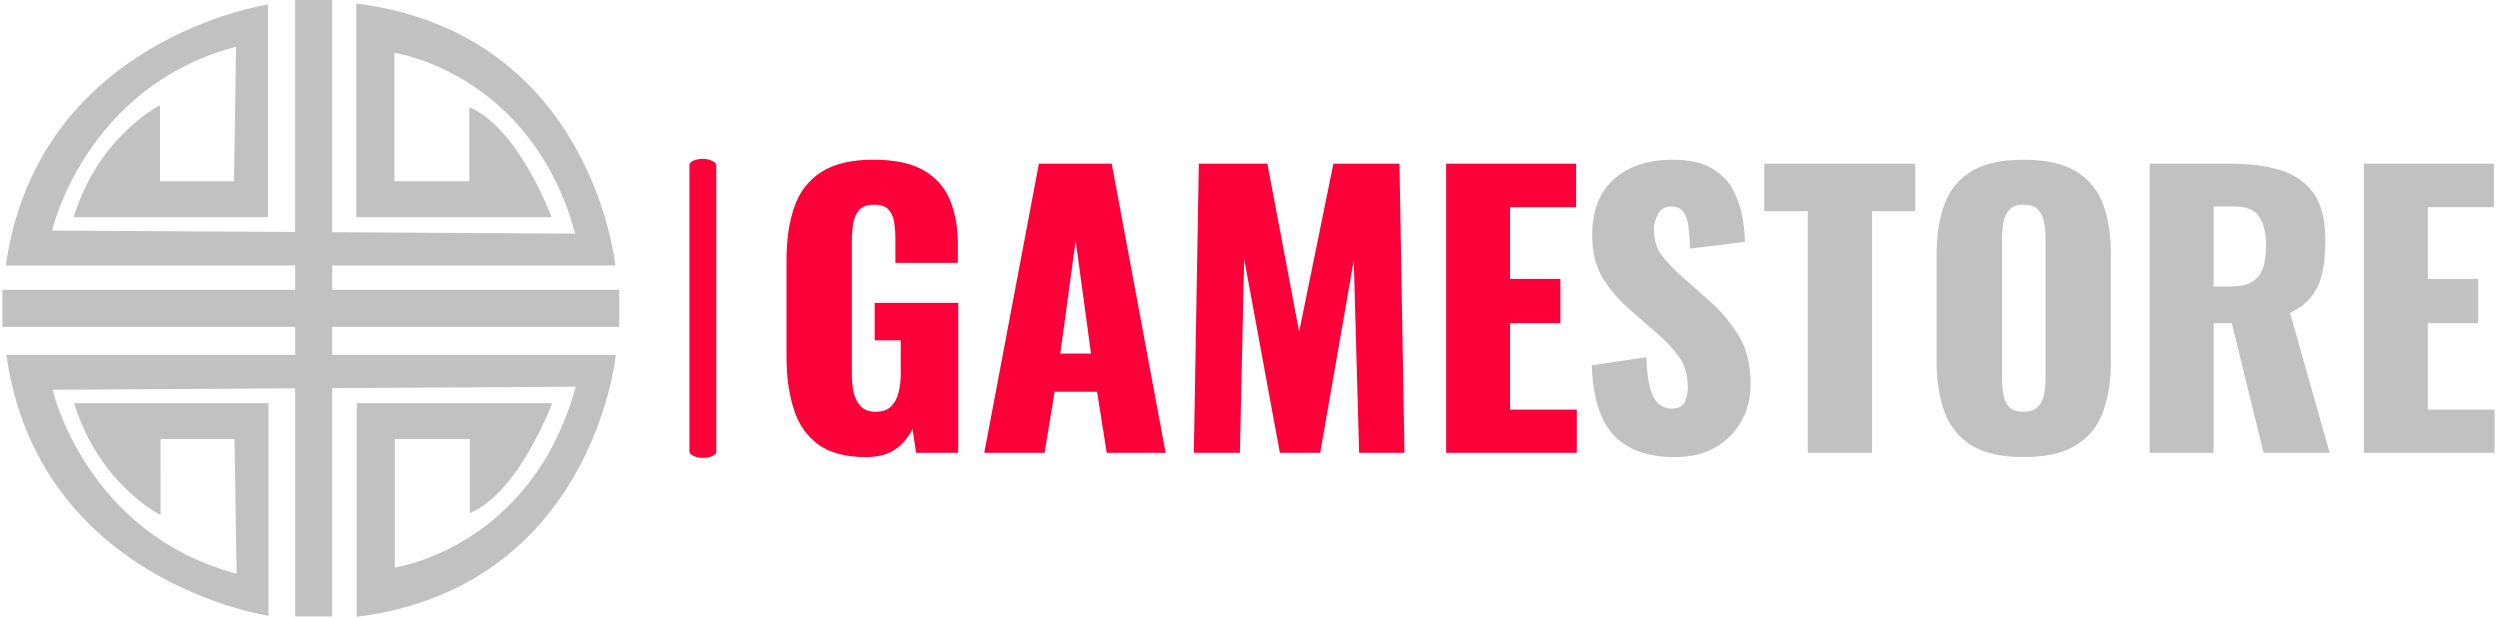 <svg xmlns="http://www.w3.org/2000/svg" version="1.1" xmlns:xlink="http://www.w3.org/1999/xlink" xmlns:svgjs="http://svgjs.dev/svgjs" width="1000" height="247" viewBox="0 0 1000 247"><g transform="matrix(1,0,0,1,-0.606,-0.141)"><svg viewBox="0 0 396 98" data-background-color="#0a1627" preserveAspectRatio="xMidYMid meet" height="247" width="1000" xmlns="http://www.w3.org/2000/svg" xmlns:xlink="http://www.w3.org/1999/xlink"><g id="tight-bounds" transform="matrix(1,0,0,1,0.24,0.056)"><svg viewBox="0 0 395.52 97.888" height="97.888" width="395.52"><g><svg viewBox="0 0 577.088 142.825" height="97.888" width="395.52"><g><rect width="6.213" height="69.242" x="159.09" y="36.791" fill="#fe0039" opacity="1" stroke-width="0" stroke="transparent" fill-opacity="1" class="rect-o-0" data-fill-palette-color="primary" rx="1%" id="o-0" data-palette-color="#fe0039"></rect></g><g transform="matrix(1,0,0,1,181.568,36.964)"><svg viewBox="0 0 395.52 68.898" height="68.898" width="395.52"><g><svg viewBox="0 0 395.52 68.898" height="68.898" width="395.52"><g><svg viewBox="0 0 395.52 68.898" height="68.898" width="395.52"><g transform="matrix(1,0,0,1,0,0)"><svg width="395.52" viewBox="2.45 -41.05 239.23 41.65" height="68.898" data-palette-color="#fe0039"><g class="undefined-text-0" data-fill-palette-color="primary" id="text-0"><path d="M13.55 0.6L13.55 0.6Q9.35 0.6 6.93-1.15 4.5-2.9 3.48-6.08 2.45-9.25 2.45-13.4L2.45-13.4 2.45-27Q2.45-31.3 3.55-34.45 4.65-37.6 7.33-39.33 10-41.05 14.6-41.05L14.6-41.05Q19.1-41.05 21.68-39.55 24.25-38.05 25.35-35.4 26.45-32.75 26.45-29.2L26.45-29.2 26.45-26.6 17.7-26.6 17.7-29.9Q17.7-31.2 17.53-32.3 17.35-33.4 16.73-34.08 16.1-34.75 14.7-34.75L14.7-34.75Q13.25-34.75 12.6-33.98 11.95-33.2 11.78-32.05 11.6-30.9 11.6-29.65L11.6-29.65 11.6-10.9Q11.6-9.55 11.88-8.38 12.15-7.2 12.88-6.48 13.6-5.75 14.95-5.75L14.95-5.75Q16.35-5.75 17.1-6.5 17.85-7.25 18.15-8.45 18.45-9.65 18.45-11L18.45-11 18.45-15.75 14.8-15.75 14.8-21 26.5-21 26.5 0 20.6 0 20.1-3.35Q19.3-1.65 17.75-0.53 16.2 0.6 13.55 0.6ZM38.6 0L30.15 0 37.8-40.5 48-40.5 55.55 0 47.3 0 45.95-8.55 40-8.55 38.6 0ZM42.95-29.7L40.8-13.9 45.1-13.9 42.95-29.7ZM65.95 0L59.5 0 60.2-40.5 69.8-40.5 74.25-16.95 79.05-40.5 88.3-40.5 89 0 82.65 0 81.9-26.95 77.2 0 71.55 0 66.55-27.15 65.95 0ZM113.14 0L94.84 0 94.84-40.5 113.04-40.5 113.04-34.4 103.79-34.4 103.79-24.35 110.84-24.35 110.84-18.15 103.79-18.15 103.79-6.05 113.14-6.05 113.14 0Z" fill="#fe0039" data-fill-palette-color="primary"></path><path d="M126.89 0.6L126.89 0.6Q123.09 0.6 120.54-0.75 117.99-2.1 116.69-4.93 115.39-7.75 115.24-12.25L115.24-12.25 122.89-13.4Q122.94-10.8 123.37-9.2 123.79-7.6 124.57-6.9 125.34-6.2 126.44-6.2L126.44-6.2Q127.84-6.2 128.27-7.15 128.69-8.1 128.69-9.15L128.69-9.15Q128.69-11.65 127.49-13.38 126.29-15.1 124.24-16.85L124.24-16.85 120.74-19.9Q118.44-21.85 116.87-24.33 115.29-26.8 115.29-30.45L115.29-30.45Q115.29-35.6 118.34-38.33 121.39-41.05 126.64-41.05L126.64-41.05Q129.89-41.05 131.87-39.95 133.84-38.85 134.87-37.08 135.89-35.3 136.27-33.33 136.64-31.35 136.69-29.55L136.69-29.55 128.99-28.6Q128.94-30.4 128.77-31.73 128.59-33.05 128.04-33.77 127.49-34.5 126.34-34.5L126.34-34.5Q125.09-34.5 124.52-33.45 123.94-32.4 123.94-31.35L123.94-31.35Q123.94-29.1 125.02-27.68 126.09-26.25 127.84-24.7L127.84-24.7 131.19-21.75Q133.84-19.5 135.67-16.65 137.49-13.8 137.49-9.6L137.49-9.6Q137.49-6.75 136.19-4.42 134.89-2.1 132.52-0.75 130.14 0.6 126.89 0.6ZM154.49 0L145.49 0 145.49-33.85 139.39-33.85 139.39-40.5 160.54-40.5 160.54-33.85 154.49-33.85 154.49 0ZM175.69 0.6L175.69 0.6Q171.14 0.6 168.49-1 165.84-2.6 164.69-5.6 163.54-8.6 163.54-12.75L163.54-12.75 163.54-27.8Q163.54-32 164.69-34.95 165.84-37.9 168.49-39.48 171.14-41.05 175.69-41.05L175.69-41.05Q180.29-41.05 182.96-39.48 185.64-37.9 186.79-34.95 187.94-32 187.94-27.8L187.94-27.8 187.94-12.75Q187.94-8.6 186.79-5.6 185.64-2.6 182.96-1 180.29 0.6 175.69 0.6ZM175.69-5.75L175.69-5.75Q177.09-5.75 177.74-6.45 178.39-7.15 178.59-8.25 178.79-9.35 178.79-10.5L178.79-10.5 178.79-30Q178.79-31.2 178.59-32.27 178.39-33.35 177.74-34.05 177.09-34.75 175.69-34.75L175.69-34.75Q174.39-34.75 173.74-34.05 173.09-33.35 172.89-32.27 172.69-31.2 172.69-30L172.69-30 172.69-10.5Q172.69-9.35 172.86-8.25 173.04-7.15 173.66-6.45 174.29-5.75 175.69-5.75ZM202.33 0L193.38 0 193.38-40.5 204.53-40.5Q208.63-40.5 211.63-39.6 214.63-38.7 216.31-36.38 217.98-34.05 217.98-29.8L217.98-29.8Q217.98-27.3 217.58-25.35 217.18-23.4 216.11-21.98 215.03-20.55 213.03-19.6L213.03-19.6 218.58 0 209.33 0 204.88-18.15 202.33-18.15 202.33 0ZM202.33-34.5L202.33-23.3 204.83-23.3Q206.73-23.3 207.78-23.98 208.83-24.65 209.26-25.93 209.68-27.2 209.68-29L209.68-29Q209.68-31.6 208.73-33.05 207.78-34.5 205.23-34.5L205.23-34.5 202.33-34.5ZM241.68 0L223.38 0 223.38-40.5 241.58-40.5 241.58-34.4 232.33-34.4 232.33-24.35 239.38-24.35 239.38-18.15 232.33-18.15 232.33-6.05 241.68-6.05 241.68 0Z" fill="#c1c1c1" data-fill-palette-color="secondary"></path></g></svg></g></svg></g></svg></g></svg></g><g><svg viewBox="0 0 142.825 142.825" height="142.825" width="142.825"><g><svg xmlns="http://www.w3.org/2000/svg" xmlns:xlink="http://www.w3.org/1999/xlink" version="1.1" baseProfile="tiny" x="0" y="0" viewBox="0 0 100 100" xml:space="preserve" height="142.825" width="142.825" class="icon-icon-0" data-fill-palette-color="accent" id="icon-0"><path d="M100 52.993v-6.004H53.466v-3.947h45.905c0 0-3.666-37.641-41.991-42.47v34.642h31.661c0 0-5.333-14.49-13.331-17.821v11.992H63.546V8.566c0 0 22.161 3.165 29.327 29.313l-39.407-0.232V0h-6.005v37.611L8.058 37.379c0 0 5.331-23.317 29.826-29.812l-0.333 21.818H25.554V17.061c0 0-9.998 4.996-13.997 18.154H43.05V0.739c0 0-37.326 5.496-42.491 42.303h46.902v3.947H0v6.004h47.461v4.537H0.642c5.166 36.806 42.492 42.302 42.492 42.302V65.357H11.64c3.999 13.158 13.997 18.154 13.997 18.154V71.187h11.998l0.333 21.818C13.473 86.51 8.141 63.192 8.141 63.192l39.32-0.231v36.988h6.005V62.925l39.49-0.231c-7.165 26.147-29.327 29.313-29.327 29.313V71.187h12.165v11.991c7.998-3.33 13.33-17.819 13.33-17.819H57.463V100c38.326-4.829 41.992-42.47 41.992-42.47H53.466v-4.537H100z" fill="#c1c1c1" data-fill-palette-color="accent"></path></svg></g></svg></g></svg></g><defs></defs></svg><rect width="395.52" height="97.888" fill="none" stroke="none" visibility="hidden"></rect></g></svg></g></svg>
